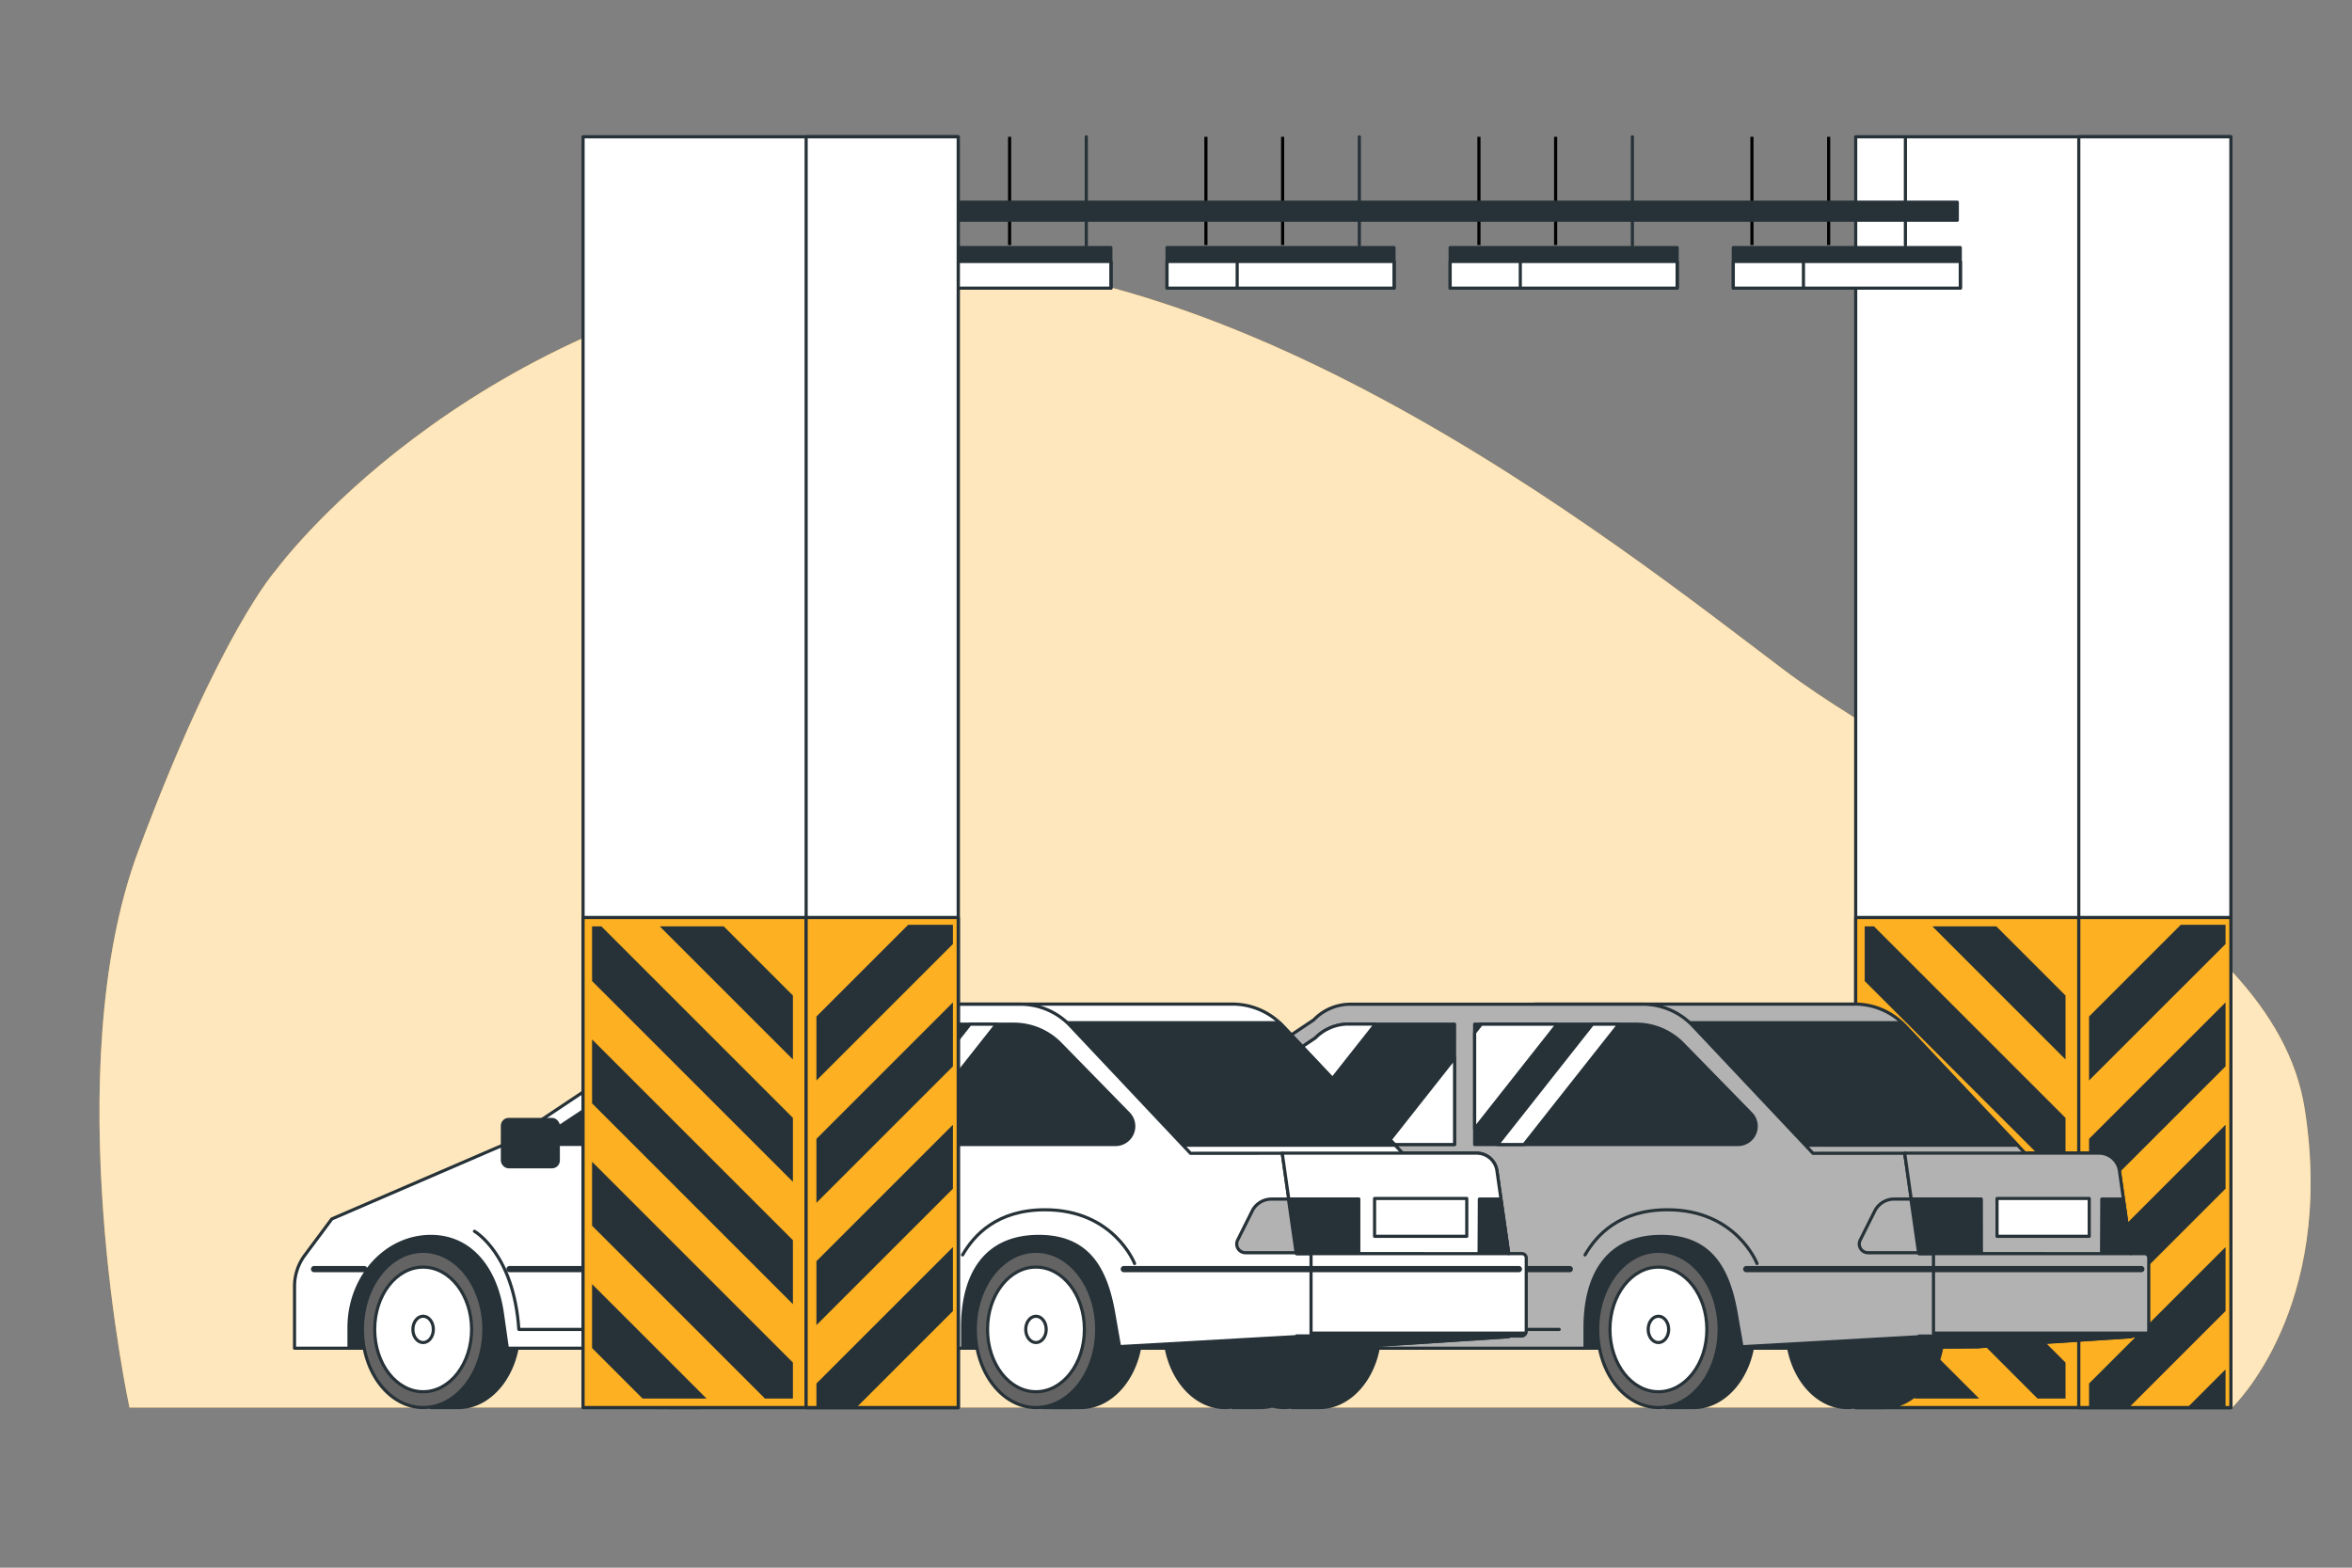 <?xml version="1.0" encoding="UTF-8"?>
<svg xmlns="http://www.w3.org/2000/svg" viewBox="0 0 750 500">
  <rect x="0" y="0" width="750" height="500" fill="#808080" stroke="none"/>
  <g id="freepik--background-simple--inject-21">
    <path d="M88,181.84s57.88-79.35,176.43-97.08,251.1,88.68,304.31,128.82,156.1,76,166.16,140-23.12,95.33-23.12,95.33H41.29S18,341.46,44.09,271.45,88,181.84,88,181.84Z" style="fill:#FDB022"></path>
    <path d="M88,181.84s57.88-79.35,176.43-97.08,251.1,88.68,304.31,128.82,156.1,76,166.16,140-23.12,95.33-23.12,95.33H41.29S18,341.46,44.09,271.45,88,181.84,88,181.84Z" style="fill:#fff;opacity:0.7"></path>
  </g>
  <g id="freepik--pillar-2--inject-21">
    <rect x="591.74" y="43.63" width="119.63" height="405.3" style="fill:#fff;stroke:#263238;stroke-linecap:round;stroke-linejoin:round"></rect>
    <rect x="591.74" y="292.63" width="119.63" height="156.3" style="fill:#FDB022;stroke:#263238;stroke-linecap:round;stroke-linejoin:round"></rect>
    <polygon points="658.65 395.56 594.61 331.52 594.61 351.92 658.65 415.96 658.65 395.56" style="fill:#263238"></polygon>
    <polygon points="709.15 446.06 693.17 430.08 693.17 446.06 709.15 446.06" style="fill:#263238"></polygon>
    <polygon points="658.65 446.06 658.65 434.58 594.61 370.54 594.61 390.94 649.73 446.06 658.65 446.06" style="fill:#263238"></polygon>
    <polygon points="658.65 356.54 597.57 295.46 594.61 295.46 594.61 312.9 658.65 376.94 658.65 356.54" style="fill:#263238"></polygon>
    <polygon points="693.17 391.06 693.17 411.46 711.37 429.66 711.37 409.26 693.17 391.06" style="fill:#263238"></polygon>
    <polygon points="631.11 446.06 594.61 409.56 594.61 429.95 610.71 446.06 631.11 446.06" style="fill:#263238"></polygon>
    <polygon points="658.65 317.52 636.59 295.46 616.19 295.46 658.65 337.92 658.65 317.52" style="fill:#263238"></polygon>
    <polygon points="693.17 352.04 693.17 372.44 711.37 390.64 711.37 370.24 693.17 352.04" style="fill:#263238"></polygon>
    <rect x="662.88" y="43.63" width="48.49" height="405.3" style="fill:#fff;stroke:#263238;stroke-linecap:round;stroke-linejoin:round"></rect>
    <rect x="662.88" y="292.63" width="48.49" height="156.3" style="fill:#FDB022;stroke:#263238;stroke-linecap:round;stroke-linejoin:round"></rect>
    <polygon points="666.15 363.23 666.15 383.63 709.68 340.1 709.68 319.7 666.15 363.23" style="fill:#263238"></polygon>
    <polygon points="666.15 441.26 666.15 448.93 678.89 448.93 709.68 418.14 709.68 397.74 666.15 441.26" style="fill:#263238"></polygon>
    <polygon points="695.4 294.96 666.15 324.21 666.15 344.61 709.68 301.08 709.68 294.96 695.4 294.96" style="fill:#263238"></polygon>
    <polygon points="666.15 402.25 666.15 422.64 709.68 379.12 709.68 358.72 666.15 402.25" style="fill:#263238"></polygon>
    <polygon points="709.68 436.75 697.51 448.93 709.68 448.93 709.68 436.75" style="fill:#263238"></polygon>
  </g>
  <g id="freepik--lights-2--inject-21">
    <line x1="346.4" y1="78.16" x2="346.4" y2="43.63" style="fill:none;stroke:#263238;stroke-linecap:round;stroke-linejoin:round"></line>
    <line x1="321.94" y1="78.16" x2="321.94" y2="43.63" style="fill:#fff;stroke:#000;stroke-miterlimit:10"></line>
    <line x1="297.48" y1="78.16" x2="297.48" y2="43.63" style="fill:#fff;stroke:#000;stroke-miterlimit:10"></line>
    <line x1="433.46" y1="78.16" x2="433.46" y2="43.63" style="fill:none;stroke:#263238;stroke-linecap:round;stroke-linejoin:round"></line>
    <line x1="409" y1="78.16" x2="409" y2="43.63" style="fill:#fff;stroke:#000;stroke-miterlimit:10"></line>
    <line x1="384.54" y1="78.16" x2="384.54" y2="43.63" style="fill:#fff;stroke:#000;stroke-miterlimit:10"></line>
    <line x1="520.53" y1="78.16" x2="520.53" y2="43.63" style="fill:none;stroke:#263238;stroke-linecap:round;stroke-linejoin:round"></line>
    <line x1="496.06" y1="78.16" x2="496.06" y2="43.63" style="fill:#fff;stroke:#000;stroke-miterlimit:10"></line>
    <line x1="471.6" y1="78.16" x2="471.6" y2="43.63" style="fill:#fff;stroke:#000;stroke-miterlimit:10"></line>
    <line x1="607.59" y1="78.16" x2="607.59" y2="43.63" style="fill:none;stroke:#263238;stroke-linecap:round;stroke-linejoin:round"></line>
    <line x1="583.12" y1="78.16" x2="583.12" y2="43.63" style="fill:#fff;stroke:#000;stroke-miterlimit:10"></line>
    <line x1="558.66" y1="78.16" x2="558.66" y2="43.63" style="fill:#fff;stroke:#000;stroke-miterlimit:10"></line>
    <rect x="552.71" y="78.96" width="72.38" height="12.94" style="fill:#263238;stroke:#263238;stroke-linecap:round;stroke-linejoin:round"></rect>
    <rect x="552.71" y="83.4" width="72.38" height="8.5" style="fill:#fff;stroke:#263238;stroke-linecap:round;stroke-linejoin:round"></rect>
    <rect x="575.08" y="83.4" width="50.01" height="8.5" style="fill:#fff;stroke:#263238;stroke-linecap:round;stroke-linejoin:round"></rect>
    <rect x="462.42" y="78.96" width="72.38" height="12.94" style="fill:#263238;stroke:#263238;stroke-linecap:round;stroke-linejoin:round"></rect>
    <rect x="462.42" y="83.4" width="72.38" height="8.5" style="fill:#fff;stroke:#263238;stroke-linecap:round;stroke-linejoin:round"></rect>
    <rect x="484.79" y="83.4" width="50.01" height="8.5" style="fill:#fff;stroke:#263238;stroke-linecap:round;stroke-linejoin:round"></rect>
    <rect x="372.14" y="78.96" width="72.38" height="12.94" style="fill:#263238;stroke:#263238;stroke-linecap:round;stroke-linejoin:round"></rect>
    <rect x="372.14" y="83.4" width="72.38" height="8.5" style="fill:#fff;stroke:#263238;stroke-linecap:round;stroke-linejoin:round"></rect>
    <rect x="394.51" y="83.4" width="50.01" height="8.5" style="fill:#fff;stroke:#263238;stroke-linecap:round;stroke-linejoin:round"></rect>
    <rect x="281.85" y="78.96" width="72.38" height="12.94" style="fill:#263238;stroke:#263238;stroke-linecap:round;stroke-linejoin:round"></rect>
    <rect x="281.85" y="83.4" width="72.38" height="8.5" style="fill:#fff;stroke:#263238;stroke-linecap:round;stroke-linejoin:round"></rect>
    <rect x="304.22" y="83.4" width="50.01" height="8.5" style="fill:#fff;stroke:#263238;stroke-linecap:round;stroke-linejoin:round"></rect>
    <rect x="280.21" y="64.49" width="343.93" height="5.76" style="fill:#263238;stroke:#263238;stroke-linecap:round;stroke-linejoin:round"></rect>
  </g>
  <g id="freepik--car-2--inject-21">
    <path d="M600.34,399.1h-8.77l-.13.19a14.29,14.29,0,0,0-2.27-.19c-10.69,0-19.36,11.15-19.36,24.91s8.67,24.92,19.36,24.92a15.56,15.56,0,0,0,2.27-.19l.13.19h8.77c10.69,0,19.36-11.16,19.36-24.92S611,399.1,600.34,399.1Z" style="fill:#263238;stroke:#263238;stroke-linecap:round;stroke-linejoin:round"></path>
    <path d="M420.69,399.1h-8.77l-.13.19a14.29,14.29,0,0,0-2.27-.19c-10.69,0-19.36,11.15-19.36,24.91s8.67,24.92,19.36,24.92a15.56,15.56,0,0,0,2.27-.19l.13.19h8.77c10.69,0,19.36-11.16,19.36-24.92S431.38,399.1,420.69,399.1Z" style="fill:#263238;stroke:#263238;stroke-linecap:round;stroke-linejoin:round"></path>
    <path d="M683.8,399.83h-4.21l-3.77-26.43a6.54,6.54,0,0,0-6.47-5.61H645.76l-38.3-40.65a21.92,21.92,0,0,0-16-6.89H490a16.22,16.22,0,0,0-11.72,5l-174.4,73.62V430H565.31l65.62-.47,48.66-3.19v-.22h4a1.6,1.6,0,0,0,1.6-1.6V401.22A1.39,1.39,0,0,0,683.8,399.83Z" style="fill:#b2b2b2;stroke:#263238;stroke-linecap:round;stroke-linejoin:round"></path>
    <path d="M609.52,425.18v4.46l21.41-.15,48.66-3.19v-.22h4a1.58,1.58,0,0,0,1.42-.9Z" style="fill:#263238;stroke:#263238;stroke-linecap:round;stroke-linejoin:round"></path>
    <path d="M630.93,429.49h0a1.6,1.6,0,0,0-.1-3.19H606.22l-91-106H490a16.22,16.22,0,0,0-11.72,5l-174.4,73.62V430H565.31Z" style="fill:#263238;stroke:#263238;stroke-linecap:round;stroke-linejoin:round"></path>
    <path d="M344.57,399.1H335.8l-5.75,8.44a30.44,30.44,0,0,0,0,32.94l5.75,8.45h8.77c10.7,0,19.37-11.16,19.37-24.92S355.27,399.1,344.57,399.1Z" style="fill:#263238;stroke:#263238;stroke-linecap:round;stroke-linejoin:round"></path>
    <ellipse cx="333.41" cy="424.01" rx="19.36" ry="24.91" style="fill:#636363;stroke:#263238;stroke-linecap:round;stroke-linejoin:round"></ellipse>
    <ellipse cx="333.41" cy="424.01" rx="15.45" ry="19.87" style="fill:#fff;stroke:#263238;stroke-linecap:round;stroke-linejoin:round"></ellipse>
    <path d="M336.68,424c0,2.32-1.47,4.2-3.27,4.2s-3.26-1.88-3.26-4.2,1.46-4.2,3.26-4.2S336.68,421.69,336.68,424Z" style="fill:#fff;stroke:#263238;stroke-linecap:round;stroke-linejoin:round"></path>
    <path d="M540,399.1h-8.78l-5.75,8.44a30.44,30.44,0,0,0,0,32.94l5.75,8.45H540c10.69,0,19.36-11.16,19.36-24.92S550.69,399.1,540,399.1Z" style="fill:#263238;stroke:#263238;stroke-linecap:round;stroke-linejoin:round"></path>
    <ellipse cx="528.83" cy="424.01" rx="19.36" ry="24.91" style="fill:#636363;stroke:#263238;stroke-linecap:round;stroke-linejoin:round"></ellipse>
    <ellipse cx="528.83" cy="424.01" rx="15.45" ry="19.87" style="fill:#fff;stroke:#263238;stroke-linecap:round;stroke-linejoin:round"></ellipse>
    <path d="M532.1,424c0,2.32-1.46,4.2-3.27,4.2s-3.26-1.88-3.26-4.2,1.46-4.2,3.26-4.2S532.1,421.69,532.1,424Z" style="fill:#fff;stroke:#263238;stroke-linecap:round;stroke-linejoin:round"></path>
    <path d="M607.46,327.14c-.32-.33-.66-.64-1-.95h-79.1v39.08h116Z" style="fill:#263238;stroke:#263238;stroke-linecap:round;stroke-linejoin:round"></path>
    <path d="M616.55,399.83h-4.61l-4.58-32H578.11l-38.3-40.65a22,22,0,0,0-16-6.89H430.63a16.22,16.22,0,0,0-11.72,5L359.37,365l-55.08,23.77-8.62,11.58a16.5,16.5,0,0,0-3.27,9.85V430h17.38v-6.57c0-16.07,11.68-29.09,26.09-29.09h0c12.84,0,20.82,10.41,22.82,24.55L360.26,430H505.43v-6.57c0-16.07,6.59-29.09,24.3-29.09h0c15.79,0,21.44,10.41,23.9,24.55l1.85,10.64,56.46-3.19v-.22h4.61Z" style="fill:#b2b2b2;stroke:#263238;stroke-linecap:round;stroke-linejoin:round"></path>
    <path d="M419.41,331.1,368.29,365h95.54V326.65H430A14.79,14.79,0,0,0,419.41,331.1Z" style="fill:#263238;stroke:#263238;stroke-linecap:round;stroke-linejoin:round"></path>
    <path d="M408.31,365l30.3-38.39H430a14.79,14.79,0,0,0-10.59,4.45L401.52,343,384.11,365Z" style="fill:#fff;stroke:#263238;stroke-linecap:round;stroke-linejoin:round"></path>
    <polygon points="463.83 365.04 463.83 337.47 442.07 365.04 463.83 365.04" style="fill:#fff;stroke:#263238;stroke-linecap:round;stroke-linejoin:round"></polygon>
    <path d="M536.62,332.9l21.73,22.23a5.78,5.78,0,0,1,1.49,2.66h0a5.83,5.83,0,0,1-5.66,7.25H470.23V326.65h51.53A20.78,20.78,0,0,1,536.62,332.9Z" style="fill:#263238;stroke:#263238;stroke-linecap:round;stroke-linejoin:round"></path>
    <polygon points="516.26 326.65 507.82 326.65 477.52 365.04 485.96 365.04 516.26 326.65" style="fill:#fff;stroke:#263238;stroke-linecap:round;stroke-linejoin:round"></polygon>
    <polygon points="470.23 329.36 470.23 360.03 496.57 326.65 472.37 326.65 470.23 329.36" style="fill:#fff;stroke:#263238;stroke-linecap:round;stroke-linejoin:round"></polygon>
    <path d="M607.36,367.79h62a6.54,6.54,0,0,1,6.47,5.61l3.77,26.43H611.94Z" style="fill:#b2b2b2;stroke:#263238;stroke-linecap:round;stroke-linejoin:round"></path>
    <rect x="636.81" y="382.24" width="29.4" height="12.07" style="fill:#fff;stroke:#263238;stroke-linecap:round;stroke-linejoin:round"></rect>
    <line x1="682.82" y1="404.77" x2="556.85" y2="404.77" style="fill:#fff;stroke:#263238;stroke-linecap:round;stroke-linejoin:round;stroke-width:2px"></line>
    <line x1="500.56" y1="404.77" x2="360.97" y2="404.77" style="fill:#fff;stroke:#263238;stroke-linecap:round;stroke-linejoin:round;stroke-width:2px"></line>
    <line x1="314.62" y1="404.77" x2="298.64" y2="404.77" style="fill:#fff;stroke:#263238;stroke-linecap:round;stroke-linejoin:round;stroke-width:2px"></line>
    <path d="M631.73,382.43H604a6.91,6.91,0,0,0-6.19,3.83l-4.65,9.29a2.79,2.79,0,0,0,2.5,4h36.11Z" style="fill:#b2b2b2;stroke:#263238;stroke-linecap:round;stroke-linejoin:round"></path>
    <polygon points="631.73 382.43 609.35 382.43 611.8 399.59 631.73 399.59 631.73 382.43" style="fill:#263238;stroke:#263238;stroke-linecap:round;stroke-linejoin:round"></polygon>
    <polygon points="677 382.43 670.22 382.43 670.14 399.59 679.45 399.59 677 382.43" style="fill:#263238;stroke:#263238;stroke-linecap:round;stroke-linejoin:round"></polygon>
    <rect x="358.69" y="357.04" width="17.83" height="15.09" rx="2" style="fill:#263238;stroke:#263238;stroke-linecap:round;stroke-linejoin:round"></rect>
    <rect x="444.4" y="372.13" width="17.14" height="6.86" style="fill:#263238;stroke:#263238;stroke-linecap:round;stroke-linejoin:round"></rect>
    <line x1="465.66" y1="369.39" x2="465.66" y2="421.5" style="fill:none;stroke:#263238;stroke-linecap:round;stroke-linejoin:round"></line>
    <path d="M349.77,392.7s12.56,7.09,14.17,31.31H497.2" style="fill:none;stroke:#263238;stroke-linecap:round;stroke-linejoin:round"></path>
    <path d="M560.28,403s-6.56-17.15-28.54-17.15c-15.32,0-22.65,8.05-26.31,14.4" style="fill:none;stroke:#263238;stroke-linecap:round;stroke-linejoin:round"></path>
  </g>
  <g id="freepik--car-1--inject-21">
    <path d="M401.85,399.1h-8.77l-.13.19a14.07,14.07,0,0,0-2.26-.19c-10.7,0-19.36,11.15-19.36,24.91s8.66,24.92,19.36,24.92a15.31,15.31,0,0,0,2.26-.19l.13.19h8.77c10.69,0,19.36-11.16,19.36-24.92S412.54,399.1,401.85,399.1Z" style="fill:#263238;stroke:#263238;stroke-linecap:round;stroke-linejoin:round"></path>
    <path d="M222.2,399.1h-8.77l-.13.19a14.07,14.07,0,0,0-2.26-.19c-10.7,0-19.36,11.15-19.36,24.91s8.66,24.92,19.36,24.92a15.31,15.31,0,0,0,2.26-.19l.13.19h8.77c10.69,0,19.36-11.16,19.36-24.92S232.89,399.1,222.2,399.1Z" style="fill:#263238;stroke:#263238;stroke-linecap:round;stroke-linejoin:round"></path>
    <path d="M485.31,399.83H481.1l-3.77-26.43a6.53,6.53,0,0,0-6.46-5.61H447.28L409,327.14a22,22,0,0,0-16-6.89H291.47a16.2,16.2,0,0,0-11.72,5l-174.4,73.62V430H366.82l65.63-.47,48.65-3.19v-.22h4a1.6,1.6,0,0,0,1.59-1.6V401.22A1.39,1.39,0,0,0,485.31,399.83Z" style="fill:#fff;stroke:#263238;stroke-linecap:round;stroke-linejoin:round"></path>
    <path d="M411,425.18v4.46l21.42-.15,48.65-3.19v-.22h4a1.58,1.58,0,0,0,1.41-.9Z" style="fill:#263238;stroke:#263238;stroke-linecap:round;stroke-linejoin:round"></path>
    <path d="M432.45,429.49h0a1.6,1.6,0,0,0-.11-3.19h-24.6l-91-106H291.47a16.2,16.2,0,0,0-11.72,5l-174.4,73.62V430H366.82Z" style="fill:#263238;stroke:#263238;stroke-linecap:round;stroke-linejoin:round"></path>
    <path d="M146.09,399.1h-8.77l-5.75,8.44a30.44,30.44,0,0,0,0,32.94l5.75,8.45h8.77c10.69,0,19.36-11.16,19.36-24.92S156.78,399.1,146.09,399.1Z" style="fill:#263238;stroke:#263238;stroke-linecap:round;stroke-linejoin:round"></path>
    <ellipse cx="134.93" cy="424.01" rx="19.36" ry="24.91" style="fill:#636363;stroke:#263238;stroke-linecap:round;stroke-linejoin:round"></ellipse>
    <ellipse cx="134.93" cy="424.01" rx="15.45" ry="19.87" style="fill:#fff;stroke:#263238;stroke-linecap:round;stroke-linejoin:round"></ellipse>
    <path d="M138.19,424c0,2.32-1.46,4.2-3.26,4.2s-3.27-1.88-3.27-4.2,1.46-4.2,3.27-4.2S138.19,421.69,138.19,424Z" style="fill:#fff;stroke:#263238;stroke-linecap:round;stroke-linejoin:round"></path>
    <path d="M341.51,399.1h-8.77L327,407.54a30.44,30.44,0,0,0,0,32.94l5.75,8.45h8.77c10.69,0,19.36-11.16,19.36-24.92S352.2,399.1,341.51,399.1Z" style="fill:#263238;stroke:#263238;stroke-linecap:round;stroke-linejoin:round"></path>
    <path d="M349.71,424c0,13.76-8.67,24.92-19.36,24.92S311,437.77,311,424s8.66-24.91,19.36-24.91S349.71,410.25,349.71,424Z" style="fill:#636363;stroke:#263238;stroke-linecap:round;stroke-linejoin:round"></path>
    <path d="M345.79,424c0,11-6.91,19.88-15.44,19.88S314.9,435,314.9,424s6.92-19.87,15.45-19.87S345.79,413,345.79,424Z" style="fill:#fff;stroke:#263238;stroke-linecap:round;stroke-linejoin:round"></path>
    <path d="M333.61,424c0,2.32-1.46,4.2-3.26,4.2s-3.27-1.88-3.27-4.2,1.47-4.2,3.27-4.2S333.61,421.69,333.61,424Z" style="fill:#fff;stroke:#263238;stroke-linecap:round;stroke-linejoin:round"></path>
    <path d="M409,327.14c-.32-.33-.66-.64-1-.95h-79.1v39.08h116Z" style="fill:#263238;stroke:#263238;stroke-linecap:round;stroke-linejoin:round"></path>
    <path d="M418.06,399.83h-4.61l-4.57-32H379.62l-38.3-40.65a21.92,21.92,0,0,0-16-6.89h-93.2a16.24,16.24,0,0,0-11.73,5L160.89,365l-55.08,23.77-8.62,11.58a16.5,16.5,0,0,0-3.27,9.85V430h17.37v-6.57c0-16.07,11.68-29.09,26.09-29.09h0c12.84,0,20.82,10.41,22.82,24.55L161.78,430H306.94v-6.57c0-16.07,6.59-29.09,24.31-29.09h0c15.79,0,21.43,10.41,23.89,24.55L357,429.49l56.45-3.19v-.22h4.61Z" style="fill:#fff;stroke:#263238;stroke-linecap:round;stroke-linejoin:round"></path>
    <path d="M220.92,331.1,169.8,365h95.54V326.65H231.51A14.82,14.82,0,0,0,220.92,331.1Z" style="fill:#263238;stroke:#263238;stroke-linecap:round;stroke-linejoin:round"></path>
    <path d="M209.82,365l30.3-38.39h-8.61a14.82,14.82,0,0,0-10.59,4.45L203,343,185.62,365Z" style="fill:#fff;stroke:#263238;stroke-linecap:round;stroke-linejoin:round"></path>
    <polygon points="265.34 365.04 265.34 337.47 243.58 365.04 265.34 365.04" style="fill:#fff;stroke:#263238;stroke-linecap:round;stroke-linejoin:round"></polygon>
    <path d="M338.14,332.9l21.73,22.23a5.87,5.87,0,0,1,1.49,2.66h0a5.84,5.84,0,0,1-5.67,7.25H271.74V326.65h51.53A20.79,20.79,0,0,1,338.14,332.9Z" style="fill:#263238;stroke:#263238;stroke-linecap:round;stroke-linejoin:round"></path>
    <polygon points="317.78 326.65 309.34 326.65 279.04 365.04 287.48 365.04 317.78 326.65" style="fill:#fff;stroke:#263238;stroke-linecap:round;stroke-linejoin:round"></polygon>
    <polygon points="271.74 329.36 271.74 360.03 298.08 326.65 273.88 326.65 271.74 329.36" style="fill:#fff;stroke:#263238;stroke-linecap:round;stroke-linejoin:round"></polygon>
    <path d="M408.88,367.79h62a6.53,6.53,0,0,1,6.46,5.61l3.77,26.43H413.45Z" style="fill:#fff;stroke:#263238;stroke-linecap:round;stroke-linejoin:round"></path>
    <rect x="438.32" y="382.24" width="29.4" height="12.07" style="fill:#fff;stroke:#263238;stroke-linecap:round;stroke-linejoin:round"></rect>
    <line x1="484.34" y1="404.77" x2="358.37" y2="404.77" style="fill:#fff;stroke:#263238;stroke-linecap:round;stroke-linejoin:round;stroke-width:2px"></line>
    <line x1="302.08" y1="404.77" x2="162.48" y2="404.77" style="fill:#fff;stroke:#263238;stroke-linecap:round;stroke-linejoin:round;stroke-width:2px"></line>
    <line x1="116.14" y1="404.77" x2="100.16" y2="404.77" style="fill:#fff;stroke:#263238;stroke-linecap:round;stroke-linejoin:round;stroke-width:2px"></line>
    <path d="M433.25,382.43H405.47a6.91,6.91,0,0,0-6.19,3.83l-4.64,9.29a2.79,2.79,0,0,0,2.5,4h36.11Z" style="fill:#b2b2b2;stroke:#263238;stroke-linecap:round;stroke-linejoin:round"></path>
    <polygon points="433.25 382.43 410.86 382.43 413.31 399.59 433.25 399.59 433.25 382.43" style="fill:#263238;stroke:#263238;stroke-linecap:round;stroke-linejoin:round"></polygon>
    <polygon points="478.52 382.43 471.74 382.43 471.65 399.59 480.96 399.59 478.52 382.43" style="fill:#263238;stroke:#263238;stroke-linecap:round;stroke-linejoin:round"></polygon>
    <rect x="160.2" y="357.04" width="17.83" height="15.09" rx="2" style="fill:#263238;stroke:#263238;stroke-linecap:round;stroke-linejoin:round"></rect>
    <rect x="245.91" y="372.13" width="17.14" height="6.86" style="fill:#263238;stroke:#263238;stroke-linecap:round;stroke-linejoin:round"></rect>
    <line x1="267.17" y1="369.39" x2="267.17" y2="421.5" style="fill:none;stroke:#263238;stroke-linecap:round;stroke-linejoin:round"></line>
    <path d="M151.29,392.7s12.55,7.09,14.16,31.31H298.71" style="fill:none;stroke:#263238;stroke-linecap:round;stroke-linejoin:round"></path>
    <path d="M361.8,403s-6.57-17.15-28.55-17.15c-15.32,0-22.64,8.05-26.31,14.4" style="fill:none;stroke:#263238;stroke-linecap:round;stroke-linejoin:round"></path>
  </g>
  <g id="freepik--Character--inject-21"></g>
  <g id="freepik--pillar-1--inject-21">
    <rect x="185.93" y="43.63" width="119.63" height="405.3" style="fill:#fff;stroke:#263238;stroke-linecap:round;stroke-linejoin:round"></rect>
    <rect x="185.93" y="292.63" width="119.63" height="156.3" style="fill:#FDB022;stroke:#263238;stroke-linecap:round;stroke-linejoin:round"></rect>
    <polygon points="252.84 395.56 188.8 331.52 188.8 351.92 252.84 415.96 252.84 395.56" style="fill:#263238"></polygon>
    <polygon points="303.33 446.06 287.36 430.08 287.36 446.06 303.33 446.06" style="fill:#263238"></polygon>
    <polygon points="252.84 446.06 252.84 434.58 188.8 370.54 188.8 390.94 243.92 446.06 252.84 446.06" style="fill:#263238"></polygon>
    <polygon points="252.84 356.54 191.76 295.46 188.8 295.46 188.8 312.9 252.84 376.94 252.84 356.54" style="fill:#263238"></polygon>
    <polygon points="287.36 391.06 287.36 411.46 305.56 429.66 305.56 409.26 287.36 391.06" style="fill:#263238"></polygon>
    <polygon points="225.3 446.06 188.8 409.56 188.8 429.95 204.9 446.06 225.3 446.06" style="fill:#263238"></polygon>
    <polygon points="252.84 317.52 230.78 295.46 210.38 295.46 252.84 337.92 252.84 317.52" style="fill:#263238"></polygon>
    <polygon points="287.36 352.04 287.36 372.44 305.56 390.64 305.56 370.24 287.36 352.04" style="fill:#263238"></polygon>
    <rect x="257.06" y="43.63" width="48.49" height="405.3" style="fill:#fff;stroke:#263238;stroke-linecap:round;stroke-linejoin:round"></rect>
    <rect x="257.06" y="292.63" width="48.49" height="156.3" style="fill:#FDB022;stroke:#263238;stroke-linecap:round;stroke-linejoin:round"></rect>
    <polygon points="260.34 363.23 260.34 383.63 303.87 340.1 303.87 319.7 260.34 363.23" style="fill:#263238"></polygon>
    <polygon points="260.34 441.26 260.34 448.93 273.08 448.93 303.87 418.14 303.87 397.74 260.34 441.26" style="fill:#263238"></polygon>
    <polygon points="289.59 294.96 260.34 324.21 260.34 344.61 303.87 301.08 303.87 294.96 289.59 294.96" style="fill:#263238"></polygon>
    <polygon points="260.34 402.25 260.34 422.64 303.87 379.12 303.87 358.72 260.34 402.25" style="fill:#263238"></polygon>
  </g>
</svg>

